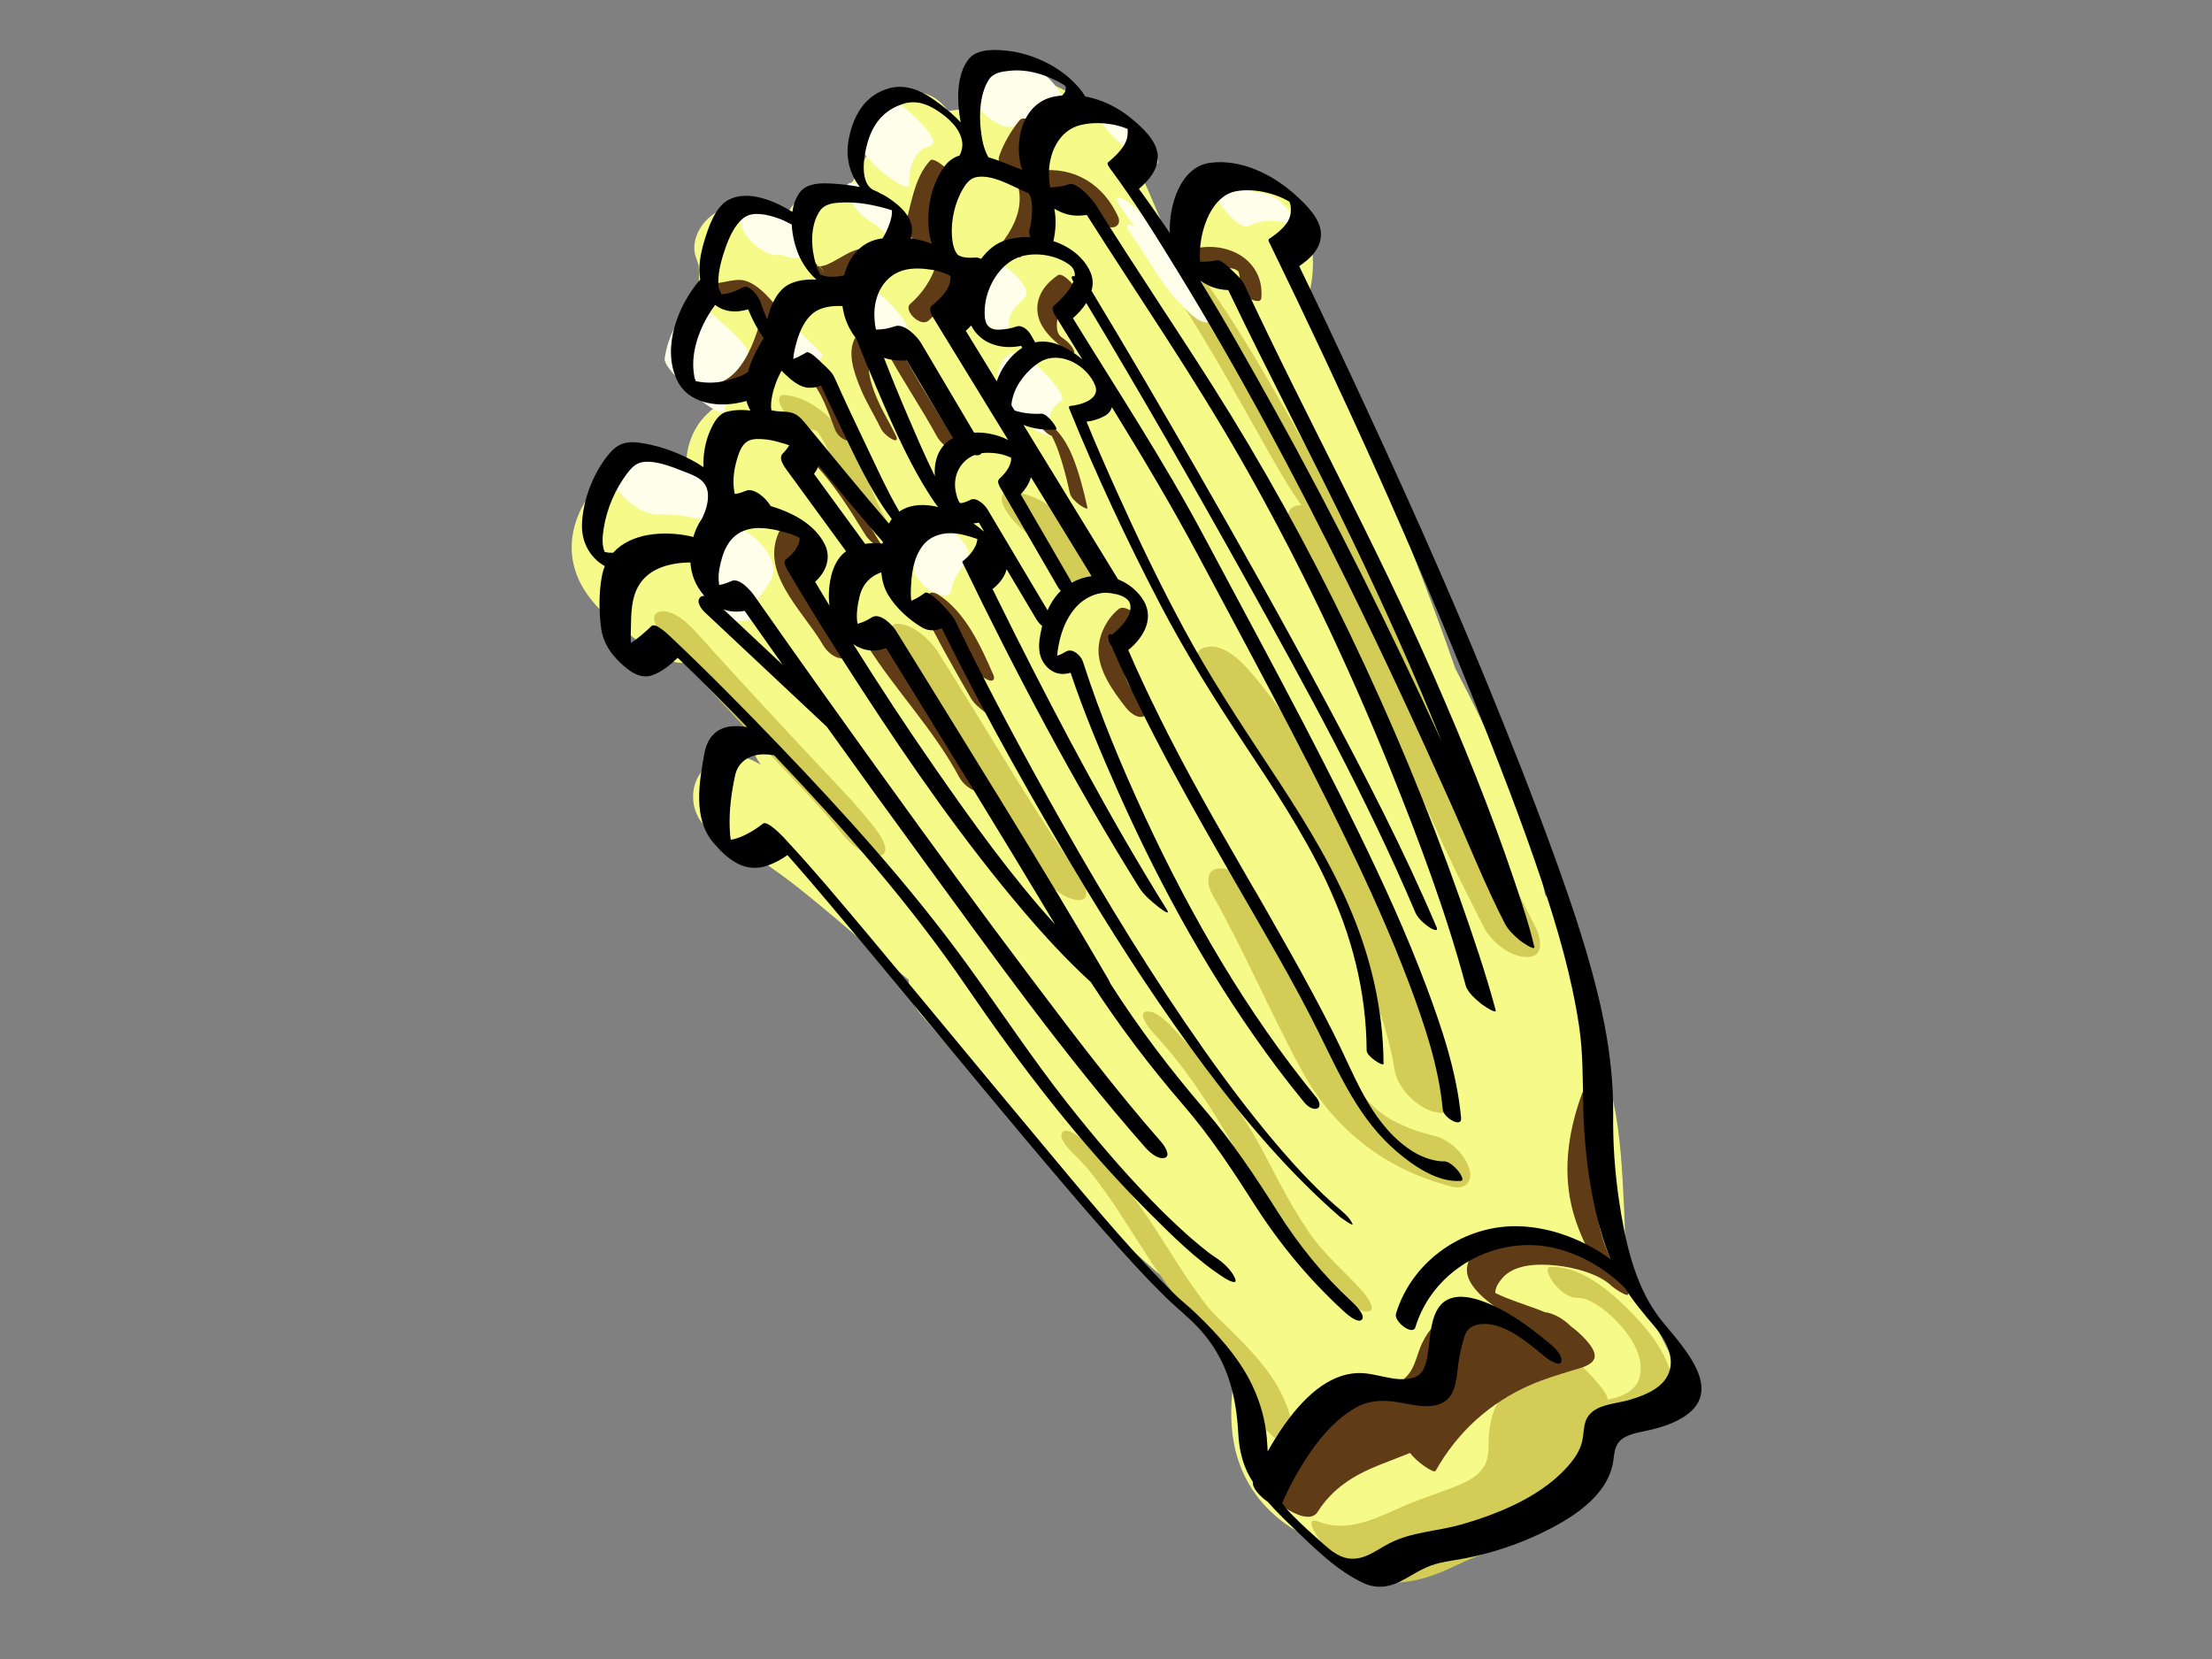 <?xml version="1.0" encoding="utf-8"?>
<!-- Generator: Adobe Illustrator 17.0.0, SVG Export Plug-In . SVG Version: 6.00 Build 0)  -->
<!DOCTYPE svg PUBLIC "-//W3C//DTD SVG 1.1//EN" "http://www.w3.org/Graphics/SVG/1.1/DTD/svg11.dtd">
<svg version="1.1" id="Layer_1" xmlns="http://www.w3.org/2000/svg" xmlns:xlink="http://www.w3.org/1999/xlink" x="0px" y="0px"
	 width="800px" height="600px" viewBox="0 0 800 600" enable-background="new 0 0 800 600" xml:space="preserve">
<rect x="0" y="0" width="800" height="600" fill="#808080" stroke="none"/>
<g>
	<g>
		<path fill="#F6FA89" d="M605.899,493.534c-5.883-11.758-11.847-23.506-18.291-34.975c0.261-7.379,0.092-14.775-0.272-22.155
			c-0.628-12.741-1.222-25.828-3.911-38.322c-1.067-4.957-2.719-9.766-4.627-14.456c-1.437-3.531-2.945-7.024-4.577-10.469
			c-0.426-0.899-0.855-1.795-1.276-2.695c0.275,0.52-1.127-2.835-1.305-3.335c-1.721-4.827-2.812-9.853-3.66-14.897
			c-0.195-1.159-0.359-2.323-0.526-3.486c-0.027-0.203-0.051-0.376-0.071-0.526c-0.062-0.509-0.125-1.016-0.186-1.526
			c-0.362-3-0.703-6.004-1.074-9.003c-0.204-1.653-0.584-3.253-1.12-4.758c-0.05-0.235-0.088-0.471-0.15-0.706
			c-0.965-3.602-3.16-6.455-5.993-8.342c-4.544-23.225-14.246-45.376-24.607-66.519c-2.575-5.254-5.246-10.461-7.953-15.649
			c-9.15-26.633-19.789-52.794-30.099-78.984c-2.864-7.275-5.595-14.606-8.33-21.934c-0.319-1.65-0.829-3.326-1.55-5.018
			c-0.323-0.757-0.705-1.466-1.129-2.136c-3.028-8.053-6.111-16.085-9.44-24.015c-0.625-1.49-1.277-3.031-1.96-4.6
			c2.76-12.828,0.396-27.494-10.146-35.723c-6.357-4.962-14.789-6.147-20.969,0.112c-0.359,0.363-0.696,0.755-1.014,1.167
			c-0.663-0.103-1.336-0.189-2.023-0.245c-8.06-0.653-14.885,7.093-14.936,14.722c-0.048,7.335,4.924,12.605,11.431,14.355
			c0.06,0.058,0.122,0.113,0.181,0.172c0.076,0.006,0.158,0.015,0.252,0.027c0.055,0.036,0.111,0.071,0.166,0.106
			c0.006,0.004,0.009,0.005,0.015,0.009c-0.13-0.017-0.24-0.033-0.332-0.048c0.138,0.138,0.28,0.271,0.415,0.412
			c-1.788-0.031-3.575,0.212-5.236,0.762c-2.844-3.98-5.493-8.077-7.698-12.439c-5.087-10.064-8.597-20.843-14.027-30.748
			c-7.09-12.932-17.356-22.417-31.049-27.859c-3.715-1.477-7.722-0.702-11.063,1.317c-7.045-1.256-14.694,2.032-18.318,8.192
			c-2.16,0.249-4.317,0.517-6.473,0.795c-0.771-0.956-1.599-1.872-2.488-2.742c-5.767-5.641-15.268-5.661-20.969,0.112
			c-3.911,3.961-5.119,9.779-3.575,14.861c-2.779,3.769-4.663,8.143-7.06,12.443c-0.151,0.264-0.324,0.513-0.486,0.77
			c-0.104,0.123-0.224,0.266-0.364,0.434c-1.278,1.476-2.691,2.83-4.124,4.153c-2.943-1.328-6.147-1.75-9.62-0.82
			c-6.543,1.754-10.711,7.589-10.992,14.214c-0.027,0.633-0.031,1.265-0.039,1.897c-0.761,0.591-1.516,1.19-2.264,1.799
			c-0.147-0.453-0.303-0.903-0.479-1.344c-2.997-7.503-9.656-12.761-18.158-10.484c-7.108,1.905-13.488,10.635-10.484,18.158
			c0.33,0.825,0.584,1.632,0.803,2.492c0.007,0.027,0.013,0.048,0.019,0.074c0.191,2.543,0.071,5.117-0.022,7.661
			c-0.23,6.358-0.206,12.338,0.72,18.663c0.129,0.88,0.368,1.712,0.691,2.501c-0.254,0.608-0.487,1.237-0.673,1.913
			c-1.838,6.689,1.85,15.601,8.824,17.836c-0.06,0.039-0.117,0.076-0.169,0.108c-2.299,1.414-4.477,3.124-6.416,4.994
			c-5.082,4.902-7.693,12.117-7.422,19.092c0.07,1.792,0.308,3.584,0.584,5.369c-0.16,0.059-0.324,0.106-0.483,0.171
			c-2.289,0.924-4.093,1.785-5.83,2.906c-0.724-1.705-1.763-3.292-3.133-4.644c-5.785-5.713-15.23-5.58-20.969,0.112
			c-11.124,11.033-15.886,26.617-7.018,40.616c3.115,4.919,7.307,9.016,11.814,12.634c2.737,2.198,5.565,4.289,8.399,6.36
			c1.021,0.746,2.047,1.486,3.071,2.229c0.84,0.61,5.125,3.869,1.333,0.946c5.407,4.167,12.238,5.701,17.973,2.262
			c4.891,7.468,10.23,14.687,15.771,21.754c0.261,6.054,1.77,11.885,5.405,16.932c-0.764-0.413-1.529-0.824-2.3-1.224
			c-7.166-3.721-16.078-1.803-20.252,5.427c-3.903,6.761-1.747,16.528,5.427,20.252c9.632,5,18.663,10.986,27.355,17.468
			c0.157,0.117,0.29,0.216,0.412,0.307c0.179,0.14,0.427,0.332,0.766,0.595c1.046,0.808,2.083,1.629,3.119,2.449
			c2.077,1.644,4.129,3.319,6.175,5c4.432,3.642,8.793,7.37,13.146,11.106c6.524,5.599,13.084,11.095,19.723,16.483
			c-0.418,4.312,1.126,8.78,4.216,12.326c17.24,19.775,34.282,39.716,51.421,59.577c13.561,15.714,28.648,29.628,44.754,42.695
			c7.872,6.387,14.725,13.67,21.107,21.496c-2.306,2.651-3.733,6.181-4.22,10.004c-1.192,9.365-1.054,19.373,2.112,28.366
			c3.248,9.227,8.814,16.341,16.633,22.096c5.891,4.337,13.026,7.017,20.015,9.013c10.265,2.933,20.21,3.968,30.751,1.794
			c10.542-2.175,20.497-7.932,29.234-14.027c8.737-6.094,18.021-12.808,25.492-20.443c1.952-1.995,3.657-4.107,5.135-6.312
			c3.012-0.711,5.96-1.734,8.901-2.68c1.645-0.529,3.299-1.024,4.964-1.489c0.839-0.227,1.683-0.437,2.532-0.627
			c0.492-0.116,4.724-0.709,1.244-0.326c5.434-0.598,10.069-2.432,12.946-7.416C608.727,503.643,608.312,498.357,605.899,493.534z
			 M262.428,143.672C261.193,142.386,261.811,142.878,262.428,143.672L262.428,143.672z M347.539,44.512
			c-0.001,0.007-0.003,0.015-0.004,0.022C347.541,44.495,347.542,44.493,347.539,44.512z M436.945,99.756
			c-0.038-0.031-0.082-0.065-0.126-0.101c0.153,0.027,0.316,0.061,0.477,0.103c0.139,0.036,0.241,0.059,0.313,0.072
			C437.355,99.804,437.131,99.779,436.945,99.756z M437.719,99.842c0.056-0.002,0.033-0.032-0.049-0.081
			c0.578,0.102,1.163,0.187,1.757,0.235C438.732,99.94,438.177,99.889,437.719,99.842z"/>
		<path fill="#F6FA89" d="M436.419,99.683c-0.033-0.033-0.068-0.063-0.102-0.095C435.957,99.556,435.861,99.595,436.419,99.683z"/>
	</g>
	<g>
		<path fill="#D3CD57" d="M414.559,365.851c-3.39,0.471,1.362,6.455,2.102,7.238c12.124,12.839,21.292,27.259,30.085,42.438
			c5.501,9.496,10.437,19.29,16.578,28.406c6.141,9.115,14.457,16.099,21.762,24.188c2.071,2.294,6.284,6.667,9.834,6.174
			c3.407-0.473-1.389-6.448-2.102-7.238c-6.583-7.29-14.111-13.515-19.63-21.707c-5.575-8.275-10.443-17.429-15.006-26.298
			c-8.768-17.043-20.66-33.124-33.789-47.027C422.25,369.756,418.158,365.352,414.559,365.851z"/>
		<path fill="#D3CD57" d="M531.333,422.465c-1.79-5.274-7.048-10.261-12.471-11.63c-2.167-0.547-4.311-1.153-6.44-1.832
			c-2.146-0.684-2.959-1.034-5.637-2.254c-0.982-0.448-1.941-0.944-2.899-1.44c-0.263-0.137-0.464-0.239-0.622-0.318
			c-0.146-0.091-0.328-0.205-0.564-0.35c-0.925-0.567-1.818-1.186-2.708-1.804c-0.523-0.37-1.037-0.753-1.548-1.141
			c-0.085-0.072-0.171-0.144-0.275-0.232c-0.857-0.728-1.67-1.505-2.482-2.281c-0.103-0.098-1.145-1.224-1.474-1.564
			c-0.61-0.714-1.203-1.443-1.787-2.178c-0.415-0.532-0.817-1.074-1.215-1.619c-2.149-3.304-4.02-6.793-5.855-10.276
			C474.92,363.72,466.045,343.136,455,323.619c-2.596-4.588-8.059-9.506-13.651-9.551c-5.617-0.046-4.819,6.011-2.882,9.434
			c11.828,20.902,21.055,43.115,32.619,64.137c11.674,21.221,30.546,35.607,53.998,41.527
			C529.926,430.388,532.959,427.251,531.333,422.465z"/>
		<path fill="#D3CD57" d="M449.713,265.006c0.004,0.006,0.007,0.01,0.012,0.017c1.063,1.573,2.101,3.162,3.135,4.754
			c2.08,3.204,4.089,6.454,6.068,9.723c6.674,11.028,12.873,22.382,18.386,34.036c0.15,0.318,0.298,0.636,0.446,0.955
			c0.43,0.959,0.849,1.921,1.26,2.887c0.924,2.175,1.77,4.372,2.726,6.534c2.997,6.772,6.01,13.536,8.886,20.361
			c5.714,13.563,11.6,28.647,13.617,42.115c0.973,6.501,6.28,12.121,12.064,14.891c3.726,1.785,11.542,2.488,10.565-4.035
			c-2.393-15.987-8.085-31.263-14.259-46.122c-5.109-12.295-10.368-24.612-15.981-36.686c-5.546-11.932-11.948-23.49-18.726-34.761
			c-7.869-13.086-16.386-26.062-26.467-37.566c-3.473-3.963-10.072-9.984-16.015-7.845c-5.796,2.086-1.691,10.376,0.858,13.286
			c4.362,4.978,8.358,10.25,12.173,15.656C448.88,263.802,449.298,264.404,449.713,265.006z"/>
		<path fill="#D3CD57" d="M458.164,162.365c2.415,4.267,4.859,8.517,7.409,12.705c1.547,2.542,3.291,5.098,5.055,7.635
			c-0.011,0-0.023-0.002-0.034-0.002c-6.558-0.091-5.234,6.824-3.222,10.717c13.356,25.83,27.026,51.542,39.293,77.915
			c0.185,0.397,0.368,0.795,0.552,1.192c0.025,0.055,0.044,0.098,0.073,0.159c0.62,1.357,1.232,2.717,1.843,4.078
			c1.504,3.354,2.964,6.728,4.444,10.092c3.104,7.059,6.272,14.088,9.528,21.079c4.278,9.183,8.921,18.187,13.453,27.245
			c2.65,5.295,9.457,10.872,15.609,10.957c6.603,0.091,5.173-6.817,3.222-10.717c-4.409-8.811-8.914-17.574-13.102-26.494
			c-0.35-0.743-0.693-1.489-1.039-2.235c-0.024-0.064-1.31-2.867-1.527-3.35c-1.619-3.576-3.208-7.165-4.791-10.757
			c-2.975-6.75-5.958-13.491-9.052-20.189c-1.923-4.163-3.894-8.304-5.885-12.436c1.905,0.033,3.22-0.807,2.188-3.631
			c-6.519-17.835-14.027-35.294-23.387-51.836c-4.907-8.672-10.259-17.095-16.209-25.089c-0.172-0.23-0.325-0.48-0.477-0.729
			c-0.249-0.42-0.495-0.84-0.742-1.262c-1.253-2.141-2.478-4.299-3.702-6.456c-14.465-25.493-28.413-51.681-46.033-75.183
			c-3.554-4.74-8.828-10.312-14.969-11.445c-5.992-1.106-3.012,6.045-1.186,8.481C432.538,115.567,444.157,137.622,458.164,162.365z
			 M482.081,178.637c-0.128-0.211-0.255-0.419-0.379-0.631C481.812,178.187,481.937,178.396,482.081,178.637z"/>
		<path fill="#D3CD57" d="M322.153,190.186c-5.285-6.819-7.924-17.137-12.236-25.422c-5.146-9.887-14.112-20.529-25.893-21.9
			c-3.706-0.431-1.982,3.592-0.809,5.309c1.93,2.828,5.605,6.603,9.239,7.027c1.391,0.161,2.406,0.42,3.052,0.721
			c-0.007-0.01-0.008-0.013-0.017-0.025c0.007,0.009,0.013,0.018,0.019,0.027c0.014,0.007,0.026,0.013,0.04,0.021
			c-0.014-0.007-0.024-0.01-0.034-0.013c2.34,3.077,3.907,6.635,5.55,10.368c3.308,7.517,5.951,15.604,11.041,22.17
			c2.256,2.91,5.388,6.364,9.239,7.027C325.018,196.126,323.354,191.735,322.153,190.186z"/>
		<path fill="#D3CD57" d="M295.511,155.928C295.364,155.883,295.634,156.107,295.511,155.928L295.511,155.928z"/>
		
			<rect x="295.505" y="155.923" transform="matrix(-0.538 -0.843 0.843 -0.538 323.211 488.898)" fill="#D3CD57" width="0.01" height="0.003"/>
		<path fill="#D3CD57" d="M390.843,317.388c-18.391-26.342-34.317-54.35-51.551-81.445c-2.819-4.432-8.267-9.499-13.69-10.288
			c-5.635-0.821-3.032,5.608-1.447,8.1c17.233,27.095,33.159,55.102,51.549,81.445c3.063,4.387,8.105,9.475,13.691,10.288
			C394.934,326.294,392.573,319.866,390.843,317.388z"/>
		<path fill="#D3CD57" d="M293.19,273.675c-13.794-14.757-27.545-29.553-41.026-44.599c-2.87-3.204-8.641-8.995-13.603-7.861
			c-4.902,1.12,0.694,8.882,2.12,10.473c13.247,14.785,26.753,29.332,40.31,43.833c7.987,8.542,16.371,16.915,23.615,26.115
			c2.604,3.306,8.83,8.953,13.604,7.861c4.992-1.14-0.829-8.833-2.12-10.473C309.06,290.098,300.939,281.965,293.19,273.675z"/>
		<path fill="#D3CD57" d="M371.227,192.626c1.65,1.249,4.369,3.274,6.638,3.513c0.016,0.223,0.034,0.446,0.04,0.671
			c0.131,5.241,5.194,9.997,9.057,12.922c1.006,0.763,10.466,6.733,10.342,1.761c-0.198-7.948-3.676-14.783-8.917-20.666
			c-5.675-6.372-13.943-12.633-22.829-12.901c-5.299-0.16-3.067,4.887-1.08,7.76C366.311,188.339,368.659,190.682,371.227,192.626z"
			/>
		<path fill="#D3CD57" d="M463.238,503.586c-5.535-10.736-15.195-19.605-23.728-27.893c1.702,1.653-1.001-1.1-1.28-1.411
			c-0.333-0.376-0.659-0.757-0.985-1.14c-0.079-0.101-0.272-0.342-0.595-0.74c-1.966-2.462-3.793-5.035-5.587-7.624
			c-3.739-5.39-7.183-10.985-10.734-16.498c-7.859-12.203-16.09-24.127-26.585-34.241c-1.209-1.166-7.401-6.843-9.48-4.614
			c-2.103,2.256,4.049,7.965,5.264,9.135c0.389,0.383,0.621,0.608,0.71,0.692c0.372,0.389,0.743,0.779,1.107,1.175
			c0.99,1.065,1.936,2.173,2.876,3.283c1.134,1.337,3.252,4.215,4.683,6.185c3.499,4.813,6.714,9.821,9.924,14.828
			c6.838,10.666,13.547,21.509,22.045,30.962c4.316,4.801,8.715,8.614,12.951,13.26c0.701,0.768,1.379,1.558,2.056,2.347
			c-0.067-0.05,1.213,1.52,1.38,1.739c0.15,0.197,1.005,1.414,1.166,1.617c0.399,0.633,0.782,1.278,1.146,1.932
			c0.096,0.174,0.517,1.048,0.65,1.313c0.183,0.432,0.359,0.868,0.528,1.307c0.46,1.195,0.837,2.422,1.206,3.648
			c0.944,3.138,1.833,6.281,2.954,9.363c1.526,4.196,5.689,7.869,9.329,10.216c1.392,0.898,7.063,3.591,5.529-0.627
			C467.55,515.694,466.236,509.399,463.238,503.586z"/>
		<path fill="#D3CD57" d="M604.942,499.669c-1.627-10.611-10.005-20.28-17.425-27.457c-6.808-6.586-16.603-14.306-26.616-14.027
			c-3.112,0.087,0.87,5.738,1.383,6.332c2.017,2.333,5.023,4.963,8.294,4.871c2.483-0.069,4.519,1.111,6.5,2.255
			c2.489,1.437,5.505,3.985,7.325,5.894c4.477,4.695,9.624,11.421,8.916,18.726c-0.637,6.562-6.129,8.691-11.946,9.987
			c0.225-1.782-2.684-4.998-3.576-6.09c-2.405-2.945-5.17-5.628-8.108-8.036c-1.186-0.972-9.759-8.137-10.456-3.953
			c-1.34,8.037-10.572,11.188-15.592,16.538c-3.06,3.261-4.278,7.828-4.954,12.132c-0.57,3.625,0.051,7.491-0.913,11.044
			c-1.235,4.555-5.544,7.233-9.602,8.961c-5.799,2.469-11.842,4.334-17.694,6.674c-10.581,4.232-21.678,11.359-33.492,6.83
			c-5.936-2.276-0.458,5.692,0.67,7.072c4.026,4.93,9.58,10.583,15.661,12.914c11.602,4.447,22.984,0.863,33.619-4.331
			c6.18-3.019,12.786-5.088,19.213-7.499c5.022-1.884,10.239-3.948,12.761-9.022c1.498-3.015,1.491-6.625,1.58-9.998
			c1.776,0.926,3.342,1.181,3.989,0.213c1.872-2.8,4.526-4.603,6.986-6.832c1.935-1.752,2.965-4.335,4.113-6.623
			c0.917-1.828,1.653-4.045,3.283-5.349c2.373-1.899,5.999-2.285,8.889-2.787c5.62-0.977,10.979-2.166,14.825-6.72
			C605.337,508.116,605.559,503.697,604.942,499.669z"/>
	</g>
	<g>
		<path fill="#FEFEEB" d="M252.153,187.555c5.889,1.506,9.563-2.288,7.563-8.111c-2.204-6.421-8.616-12.506-15.223-14.195
			c-6.384-1.633-12.916-2.281-19.492-2.31c-6.831-0.03-5.834,7.272-3.455,11.449c3.159,5.547,9.847,11.646,16.646,11.676
			c2.662,0.011,5.311,0.096,7.963,0.325c0.009,0.001,1.728,0.248,2.084,0.284C249.555,186.915,250.857,187.224,252.153,187.555z"/>
		<path fill="#FEFEEB" d="M252.103,143.719c1.077,0.889,9.666,8.111,10.239,4.11c1.002-6.998,4.484-12.041,8.542-17.639
			c2.139-2.951-7.007-10.956-8.571-12.414c-1.039-0.968-11.073-10.316-12.981-7.684c-4.574,6.312-7.822,11.77-8.944,19.614
			c-0.249,1.737,2.744,4.958,3.634,6.032C246.438,138.65,249.188,141.312,252.103,143.719z"/>
		<path fill="#FEFEEB" d="M283.371,92.401c1.806,0.704,3.787,1.376,5.716,0.658c1.738-0.647,2.444-2.348,2.328-4.095
			c-0.157-2.354-1.434-4.604-2.864-6.407c-1.645-2.077-3.997-4.258-6.505-5.246c-3.147-1.24-6.909-2.778-10.375-2.227
			c-1.78,0.282-3.338,0.621-3.923,2.608c-0.591,2.005,0.249,4.263,1.212,5.989c1.362,2.44,3.389,4.549,5.687,6.123
			c1.627,1.114,4.47,2.747,6.592,2.41c0.391-0.062,0.772-0.08,1.155-0.079c0.152,0.035,0.304,0.067,0.456,0.107
			C283.024,92.29,283.197,92.346,283.371,92.401z"/>
		<path fill="#FEFEEB" d="M317.144,81.582c1.681,1.794,3.702,3.384,5.787,4.601c1.547,0.902,3.745,2.04,5.637,1.654
			c4.479-0.913-1.037-8.069-2.138-9.409c-4.109-5.003-9.464-9.057-15.366-11.694c-1.194-0.533-3.465-1.191-4.574-0.002
			c-1.132,1.215-0.255,3.374,0.322,4.562C308.913,75.618,312.861,79.307,317.144,81.582z"/>
		<path fill="#FEFEEB" d="M312.979,56.056c2.063,2.527,4.433,4.827,6.954,6.892c0.584,0.479,9.126,7.048,8.969,3.387
			c-0.246-5.789,1.448-11.849,7.67-13.675c3.478-1.021-2.998-7.645-4.004-8.712c-2.236-2.37-4.697-4.574-7.361-6.456
			c-0.922-0.651-4.055-3.103-5.474-2.687c-3.511,1.031-6.286,2.528-8.091,5.825c-1.642,3-1.867,6.814-1.725,10.151
			C309.994,52.594,311.944,54.788,312.979,56.056z"/>
		<path fill="#FEFEEB" d="M367.243,21.689c-7.284,0.099-13,2.671-19.407,5.88c-3.707,1.858,11.954,21.5,19.176,17.883
			c5.624-2.818,10.718-4.678,17.086-4.764c4.96-0.068-2.198-9.499-2.913-10.303C377.89,26.671,372.616,21.616,367.243,21.689z"/>
		<path fill="#FEFEEB" d="M415.331,51.951c0.022,0.026,0.044,0.053,0.065,0.079C415.294,51.902,415.282,51.888,415.331,51.951z"/>
		<path fill="#FEFEEB" d="M410.318,56.032c0.122,0.076,0.243,0.153,0.365,0.229c1.635,1.22,3.397,2.345,5.273,3.026
			c1.034,0.376,2.951,0.787,2.847-0.996c-0.079-1.345-1.016-2.732-1.638-3.821c-0.366-0.644-1.631-2.26-1.834-2.519
			c-1.397-1.733-3.239-3.689-4.859-5.167c-3.023-2.758-6.329-5.533-10.181-7.076c-0.707-0.284-1.489-0.454-2.253-0.477
			c-1.81-0.054-1.21,1.976-0.795,2.909c1.134,2.551,3.114,4.822,4.996,6.835C404.677,51.583,407.38,53.998,410.318,56.032z"/>
		<path fill="#FEFEEB" d="M414.898,80.032c-2.029-3.121-5.301-6.016-8.485-7.912c-2.559-1.524-3.259-0.538-1.715,1.838
			c1.78,2.737,3.703,5.389,5.611,8.041c-0.033-0.021-0.066-0.044-0.1-0.064c-2.466-1.469-3.409-0.543-1.714,1.838
			c3.779,5.312,6.992,11.026,10.674,16.409c2.206,3.224,4.574,6.364,7.283,9.184c2.078,2.164,6.891,7.688,10.308,7.208
			c4.485-0.63-8.684-18.053-9.766-19.537C422.903,91.428,418.685,85.857,414.898,80.032z"/>
		<path fill="#FEFEEB" d="M466.789,77.038c-1.933-2.457-5.083-5.874-8.254-6.693c-6.354-1.639-12.159-2.178-18.205,0.795
			c-1.28,0.63,7.566,12.421,11.333,10.568c4.995-2.456,9.997-2.08,15.247-0.725C470.085,81.803,467.588,78.054,466.789,77.038z"/>
		<path fill="#FEFEEB" d="M376.868,133.98c-2.162-2.016-4.541-3.932-7.17-5.313c-1.29-0.677-2.917-1.529-4.34-0.732
			c-2.593,1.453-3.689,4.029-4.456,6.77c-1.195,4.27,1.394,8.601,3.938,11.795c3.363,4.222,8.098,9.085,13.387,10.802
			c3.605,1.17,2.726-1.702,1.463-4.058c0.067-0.004-0.14-0.915-0.146-1.073c-0.033-0.802,0.086-1.706,0.345-2.465
			c0.664-1.944,2.02-3.663,3.811-4.666C386.439,143.506,377.636,134.696,376.868,133.98z M379.573,153.028L379.573,153.028
			c-0.017-0.043-0.032-0.082-0.051-0.128C379.541,152.95,379.557,152.99,379.573,153.028z"/>
		<path fill="#FEFEEB" d="M364.936,117.556c-0.714-4.323,3.144-7.204,5.753-10.053c2.165-2.365-2.588-7.206-4.032-8.552
			c-1.407-1.313-6.653-5.784-8.812-3.426c-4.02,4.392-7.471,7.86-6.412,14.276c0.621,3.762,4.848,7.345,7.93,9.113
			C361.331,120.045,365.569,121.392,364.936,117.556z"/>
		<path fill="#FEFEEB" d="M333.438,128.103c-0.023-2.267-1.888-4.707-3.165-6.377c-0.587-0.768-1.209-1.526-1.858-2.267
			c-0.108-0.355-0.211-0.711-0.305-1.068c-0.696-2.643-3.26-5.391-5.024-7.32c-2.511-2.744-5.351-5.262-8.461-7.312
			c-1.756-1.157-4.319-2.848-6.583-2.712c-2.023,0.121-1.46,2.12-1.134,3.359c2.174,8.253,8.996,15.581,15.605,20.561
			C323.391,125.627,333.487,133.024,333.438,128.103z"/>
		<path fill="#FEFEEB" d="M292.262,122.916c-0.466-0.435-5.528-5.43-6.327-4.69c-2.608,2.417-2.208,5.647-1.096,8.725
			c0.369,1.021,1.566,2.09,2.27,2.839c1.376,1.465,2.838,2.854,4.349,4.178c1.168,1.023,2.377,2.065,3.697,2.892
			c0.116,0.073,1.359,0.917,1.042,0.04c-1.057-2.925-1.261-5.734,1.185-8.001C298.067,128.265,292.638,123.266,292.262,122.916z"/>
		<path fill="#FEFEEB" d="M271.039,193.104c-3.883-2.604-11.09-5.052-13.502,0.678c-0.085,0.204-0.371,0.714-0.518,0.987
			c-0.202,0.273-0.41,0.543-0.617,0.81c-0.699,0.9-1.442,1.76-2.103,2.69c-2.28,3.208-3.317,6.806-2.756,10.743
			c0.924,6.484,5.6,11.985,11.554,14.644c3.848,1.72,11.818,1.873,10.896-4.596c-0.09-0.503-0.145-1.008-0.163-1.518
			c-0.004-0.053-0.008-0.086-0.012-0.132c0.009-0.034,0.017-0.057,0.027-0.097c0.059-0.235,0.291-0.739,0.393-0.988
			c0.144-0.194,0.291-0.388,0.437-0.58c1.782-2.348,3.567-4.543,4.73-7.306c0.994-2.362-0.218-5.616-1.314-7.672
			C276.45,197.691,273.925,195.041,271.039,193.104z"/>
		<path fill="#FEFEEB" d="M346.335,193.738c-1.477-1.377-7.203-5.545-9.191-2.603c-2.655,3.929-6.019,7.991-6.652,12.84
			c-0.496,3.81,2.661,7.327,5.565,9.357c1.475,1.031,7.503,3.95,8.002,0.121c0.543-4.167,3.234-7.356,5.513-10.729
			C351.615,199.701,348.49,195.747,346.335,193.738z"/>
	</g>
	<path fill="#5F3B16" d="M588.239,466.216c-4.847-7.988-8.755-16.392-10.381-25.651c-2.143-12.201,0.245-24.595,4.446-36.085
		c1.255-3.435-9.721-10.161-10.02-9.343c-4.474,12.239-6.797,25.09-4.52,38.048c1.421,8.087,4.698,15.614,8.649,22.754
		c-10.67-6.711-24.132-10.458-36.026-7.047c-4.77,1.369-9.951,5.063-9.861,10.565c0.093,5.735,7.278,11.24,11.579,14.076
		c-5.637-0.278-11.247-0.133-16.699,1.68c-5.306,1.765-8.815,5.731-11.114,10.638c-2.078,4.436-2.393,8.777-5.776,12.164
		c-6.298,6.308-17.152,8.716-25.352,11.931c-10.172,3.988-19.634,9.761-25.602,19.149c-3.118,4.906,0.89,10.735,4.551,14.148
		c2.394,2.233,11.388,8.339,14.431,3.552c5.439-8.557,13.074-13.275,22.296-16.964c3.738-1.495,7.473-2.867,11.137-4.355
		c2.423,3.338,8.658,7.505,9.224,6.497c7.915-14.093,19.643-24.74,34.462-31.155c4.819-2.086,9.84-3.594,14.846-5.152
		c2.398-0.746,6.151-1.44,7.736-3.623c2.247-3.094-3.484-8.392-5.296-10.065c-0.909-0.84-1.856-1.594-2.824-2.305
		c-2.626-2.603-5.949-4.629-9.44-5.131c-0.937-0.385-1.883-0.76-2.848-1.117c-5.028-1.863-10.25-3.418-15.065-5.809
		c-0.022-1.882,1.145-3.614,2.291-5.049c4.404-5.513,13.251-5.53,19.58-4.904c6.54,0.648,15.437,2.948,20.112,7.331
		C583.905,466.072,591.224,471.134,588.239,466.216z"/>
	<g>
		<path fill="#5F3B16" d="M432.166,89.896c-3.502,0.805,2.591,8.224,5.975,7.447c2.766-0.636,5.546-0.8,8.302-0.047
			c0.538,0.147,1.549,1.037,1.139,0.432c0.858,1.267,0.873,3.109,0.755,4.575c-0.183,2.258,1.397,4.19,3.179,5.427
			c0.804,0.558,4.484,2.269,4.666,0.014C457.283,94.133,444.248,87.119,432.166,89.896z"/>
		<path fill="#5F3B16" d="M404.315,78.227c-5.331-11.594-15.818-18.079-28.52-16.483c-3.349,0.42-0.088,5.869,0.742,6.883
			c2.045,2.497,5.128,4.835,8.5,4.411c2.237-0.281,4.533-0.227,6.702,0.394c0.174,0.05,0.38,0.157,0.543,0.249
			c0.161,0.279,0.636,0.924,0.726,1.12c1.481,3.222,4.279,6.179,7.757,7.233C403.511,82.867,405.622,81.071,404.315,78.227z"/>
		<path fill="#5F3B16" d="M389.582,105.973c1.019-0.676-4.983-7.751-6.929-6.461c-4.709,3.123-8.18,7.871-7.381,13.745
			c0.785,5.761,6.197,10.542,10.72,13.568c0.539,0.361,3.209,1.822,2.405-0.087c-0.805-1.913-2.753-3.621-4.435-4.747
			c-2.462-1.648-1.858-6.182-0.996-8.581C384.116,110.21,386.833,107.796,389.582,105.973z"/>
		<path fill="#5F3B16" d="M387.703,164.613c-1.988-4.8-6.567-12.37-12.408-12.827c-1.218-0.095,1.203,2.785,1.325,2.915
			c0.891,0.947,2.345,2.521,3.773,2.937c0.343,0.64,0.641,1.308,0.942,1.962c1.034,2.243,1.829,4.605,2.564,6.96
			c1.215,3.892,2.163,7.867,3.049,11.844c0.36,1.614,2.129,3.076,3.334,4.062c0.11,0.09,3.263,2.293,3.001,1.119
			C391.849,177.155,390.231,170.712,387.703,164.613z"/>
		<path fill="#5F3B16" d="M406.14,237.923c0.62-3.95,3.236-7.793,6.309-10.3c2.657-2.166-4.878-9.79-7.876-7.344
			c-4.043,3.297-6.784,8.486-7.23,13.649c-0.692,8.003,5.243,16.105,9.916,22.069c1.196,1.528,3.923,3.865,6.094,3.178
			c2.267-0.717,0.237-3.922-0.549-4.925C409.216,249.667,405.187,244.006,406.14,237.923z"/>
		<path fill="#5F3B16" d="M339.199,214.962c-0.941-0.595-3.505-1.401-3.002,0.687c0.515,2.134,2.604,3.87,4.362,4.981
			c2.489,1.573,4.36,5.793,5.769,8.254c2.294,4.006,4.29,8.189,6.137,12.418c0.864,1.977,3,3.85,4.98,4.643
			c1.772,0.71,2.52-0.273,1.797-1.927C354.717,233.66,349.106,221.222,339.199,214.962z"/>
		<path fill="#5F3B16" d="M338.755,157.665c1.163,2.136,3.313,4.133,5.522,5.149c1.81,0.832,2.652-0.082,1.703-1.826
			c-5.492-10.083-11.994-19.569-17.486-29.651c-1.163-2.136-3.313-4.133-5.522-5.149c-1.81-0.832-2.652,0.082-1.702,1.826
			C326.761,138.097,333.263,147.583,338.755,157.665z"/>
		<path fill="#5F3B16" d="M338.725,95.318c-1.735,5.674-5.035,10.692-9.516,14.577c-2.682,2.325,3.718,8.564,6.55,6.107
			c4.784-4.147,8.4-9.78,10.251-15.834C347.028,96.839,339.875,91.558,338.725,95.318z"/>
		<path fill="#5F3B16" d="M374.379,72.285c-0.388-1.472-2.436-2.983-3.516-3.908c-0.142-0.121-2.931-2.213-2.726-1.435
			c1.996,7.588-0.875,14.218-5.314,20.296c-0.755,1.034,5.828,6.35,6.226,5.806C373.594,86.822,376.408,79.998,374.379,72.285z"/>
		<path fill="#5F3B16" d="M370.538,62.885c1.466-4.233,3.659-7.907,6.424-11.417c2.751-3.49-5.766-11.107-8.369-7.805
			c-3.089,3.92-5.622,8.185-7.26,12.912C359.989,60.458,368.987,67.36,370.538,62.885z"/>
		<path fill="#5F3B16" d="M331.37,87.534c0.269,0.25,5.862,4.895,6.243,3.588c2.304-7.903,3.282-17.306,9.123-23.569
			c1.645-1.763-8.613-11.33-10.258-9.566c-5.841,6.262-6.82,15.666-9.123,23.569C326.767,83.572,330.137,86.385,331.37,87.534z"/>
		<path fill="#5F3B16" d="M303.845,102.494c5.648-0.53,9.629-6.121,15.526-6.425c0.041-0.002-2.734-3.312-2.971-3.533
			c-0.771-0.719-2.534-2.78-3.732-2.718c-3.286,0.17-6.096,1.803-8.882,3.415c-1.488,0.861-2.968,1.711-4.545,2.398
			c-0.676,0.296-1.379,0.466-2.099,0.612c-0.295,0.059-0.548,0.084-0.763,0.085c0.542,0.438,1.289,1.278,2.185,2.8
			c-0.61-1.036-1.469-1.956-2.375-2.805c-0.93-0.059-0.973-0.595-0.388-0.358c-0.366-0.332-0.735-0.653-1.094-0.966
			c-0.272-0.238-3.043-2.081-2.809-1.682C294.141,97.131,298.924,102.956,303.845,102.494z"/>
		<path fill="#5F3B16" d="M296.378,96.329c-0.232-0.188-0.426-0.301-0.578-0.363c0.13,0.117,0.259,0.238,0.388,0.358
			C296.247,96.327,296.311,96.33,296.378,96.329z"/>
		<path fill="#5F3B16" d="M322.853,158.939c1.464,0.719,1.843,0.005,1.212-1.299c-2.106-4.354-4.682-8.426-6.606-12.883
			c-2.177-5.043-5.089-12.447-1.704-17.569c1.173-1.776-5.26-6.905-6.078-5.668c-3.603,5.453-0.86,13.003,1.333,18.466
			c2.094,5.218,5.11,9.91,7.545,14.946C319.35,156.574,321.244,158.148,322.853,158.939z"/>
		<path fill="#5F3B16" d="M302.009,155.375c0.701,1.772,2.386,3.404,4.23,3.945c1.571,0.46,2.599-0.559,1.98-2.124
			c-3.421-8.65-6.565-16.867-13.109-23.7c-0.803-0.84-3.256-2.505-4.391-1.287c-1.196,1.283,0.784,3.449,1.59,4.291
			C297.286,141.697,299.421,148.835,302.009,155.375z"/>
		<path fill="#5F3B16" d="M282.29,121.312c0.512,0.359,0.863,0.586,0.866,0.537c0.224-4.094,0.056-8.041-2.618-11.341
			c-2.716-3.352-6.679-7.688-10.974-8.966c-2.368-0.705-5.132-0.045-7.481,0.407c-1.188,0.229-2.373,0.454-3.582,0.541
			c-0.075,0.005-0.147-0.005-0.221-0.004c-1.104-0.849-3.599-2.671-3.41-1.928c0.52,2.041,2.184,4.074,4.111,5.836
			c1.401,1.391,3.023,2.706,4.085,3.173c0.415,0.277,0.815,0.535,1.188,0.764c1.806,1.114,3.703,0.898,5.717,0.558
			c1.322-0.224,2.645-0.524,3.975-0.716c0.012,1.013-0.039,2.026-0.093,3.001c-0.045,0.812,0.78,1.841,1.726,2.775
			c-0.324,0.083-0.566,0.292-0.682,0.666c-2.324,7.559-6.37,18.853-14.616,21.734c-2.616,0.914,3.494,7.871,6.035,6.984
			c9.091-3.176,13.381-14.771,15.969-23.185C282.362,121.896,282.357,121.613,282.29,121.312z"/>
		<path fill="#5F3B16" d="M296.755,167.025c-1.046-1.065-2.83-3.109-4.473-3.21c-1.237-0.076,1.28,2.875,1.423,3.02
			c7.736,7.871,13.517,17.256,19.271,26.605c1.047,1.7,2.88,3.284,4.591,4.282c1.418,0.826,1.769,0.256,0.971-1.042
			C312.079,186.187,305.432,175.852,296.755,167.025z"/>
		<path fill="#5F3B16" d="M340.926,226.302c-0.853-1.812-2.594-3.305-4.088-4.579c-0.183-0.156-3.571-2.408-3.212-1.645
			c5.238,11.126,11.39,21.748,17.492,32.414c1.082,1.893,3.074,3.538,4.775,4.847c0.351,0.271,3.056,2.166,2.052,0.413
			C352.024,247.4,346.01,237.101,340.926,226.302z"/>
		<path fill="#5F3B16" d="M322.656,233.038c-1.574-2.513-4.335-5.254-7.546-5.233c-3.016,0.021-2.896,3.379-1.689,5.306
			c10.34,16.505,24.264,30.674,33.452,47.898c1.367,2.563,4.482,5.254,7.546,5.233c3.133-0.022,2.733-3.349,1.689-5.306
			C346.894,263.661,333.006,249.559,322.656,233.038z"/>
		<path fill="#5F3B16" d="M294.742,215.975c-3.888-5.949-5.733-11.719-2.016-18.239c2.247-3.943-7.382-11.811-10.197-6.872
			c-8.904,15.622,7.938,29.992,15.083,42.334c1.409,2.433,4.168,5.004,7.189,4.924c2.909-0.077,2.845-3.25,1.733-5.171
			C303.065,226.96,298.518,221.751,294.742,215.975z"/>
	</g>
	<path d="M599.623,475.909c-8.748-11.957-12.054-27.85-14.148-42.225c-1.456-9.988-2.159-20.153-2.054-30.249
		c0.132-12.783-1.406-25.223-4.133-37.711c-4.185-19.166-10.522-37.847-17.195-56.267c-7.718-21.305-16.071-42.401-24.667-63.365
		c-14.899-36.337-31.047-72.166-47.619-107.766c-6.549-14.067-13.157-28.11-19.938-42.067c4.137-2.795,8.023-6.505,7.86-11.863
		c-0.163-5.38-5.446-10.447-9.078-13.756c-8.127-7.404-19.756-13.286-31.059-11.744c-10.818,1.476-14.954,15.631-14.498,25.442
		c-3.622-5.433-7.347-10.782-11.197-16.025c3.585-3.089,6.949-6.933,6.814-11.935c-0.147-5.379-5.773-10.412-9.52-13.519
		c-4.82-3.994-10.634-6.878-16.761-7.984c-1.166-2.247-3.247-4.317-4.677-5.704c-5.859-5.678-14.593-9.67-22.639-10.711
		c-4.386-0.568-11.516-1.093-14.694,2.804c-4.69,5.75-4.362,15.755-2.973,22.998c-2.993-3.23-6.546-6.009-10.06-8.471
		c-4.637-3.249-10.091-5.41-15.728-3.885c-9.019,2.439-13.251,10.194-14.797,18.98c-1.093,6.213,0.515,12.186,4.12,16.734
		c-3.247-0.66-6.564-0.992-9.521-1.191c-4.174-0.282-9.78-0.422-12.412,3.419c-1.343,1.96-2.129,4.291-2.488,6.767
		c-6.471-3.979-15.661-7.883-22.731-4.531c-5.133,2.434-7.641,10.211-9.146,15.177c-1.287,4.248-2.244,9.296-1.442,13.875
		c-0.061,0.053-0.122,0.108-0.177,0.172c-7.941,9.216-13.767,24.467-8.212,36.15c4.288,9.02,15.806,10.245,25.118,7.553
		c0.334,1.235,0.816,2.394,1.431,3.47c-2.915-0.336-5.842-0.278-8.59,0.453c-2.979,0.792-4.573,3.781-5.766,6.345
		c-1.885,4.051-2.812,8.932-2.635,13.661c-1.458-0.995-2.971-1.872-4.439-2.642c-5.868-3.077-12.448-5.36-19.027-6.229
		c-4.412-0.583-7.531,0.451-10.4,3.777c-5.844,6.771-9.886,17.1-10.063,26.025c-0.133,6.667,3.223,12.04,8.266,14.881
		c-0.489,1.204-0.87,2.515-1.124,3.938c-1.049,5.876-1.013,12.544-0.219,18.459c0.699,5.199,3.327,9.15,7.111,12.708
		c3.136,2.948,7.067,5.913,11.49,4.321c3.47-1.25,6.419-3.754,9.12-6.28c8.724,8.379,16.734,16.431,25.074,25.055
		c-1.593-0.264-3.21-0.378-4.832-0.31c-6.155,0.256-9.552,4.039-10.619,9.882c-1.878,10.285-4.202,23.45,3.19,32.182
		c5.27,6.227,11.506,11.19,19.703,8.327c2.506-0.875,4.949-2.211,7.155-3.778c0.815,0.924,1.637,1.844,2.449,2.772
		c3.855,4.411,7.66,8.866,11.45,13.333c9.24,10.893,18.366,21.882,27.485,32.875c19.823,23.897,39.531,47.893,59.699,71.5
		c8.248,9.654,16.579,19.244,25.191,28.575c3.356,3.637,6.795,7.184,10.32,10.657c4.148,4.087,8.809,7.634,12.706,11.975
		c9.686,10.79,12.97,23.287,13.733,37.404c0.303,5.601,1.439,10.931,4.216,15.853c0.361,0.639,0.744,1.266,1.137,1.887
		c-0.464,1.81,2.467,5.145,5.364,7.096c2.927,3.354,6.151,6.475,9.31,9.506c7.551,7.246,15.509,15.243,25.078,19.755
		c5.476,2.581,10.362,1.397,15.37-1.484c2.541-1.463,5.025-2.974,7.713-4.163c4.422-1.956,9.259-2.317,13.955-3.234
		c9.419-1.841,18.619-4.863,27.275-9.002c10.72-5.124,24.107-13.159,26.178-25.919c0.364-2.242,0.377-4.463,1.596-6.456
		c1.878-3.067,6.494-3.913,9.656-4.573c5.542-1.156,11.315-2.792,15.858-6.304C624.012,500.885,605.579,484.051,599.623,475.909z
		 M437.36,103.36c2.142,1.005,4.487,1.48,6.851,1.55c14.693,30.719,30.692,60.79,45.397,91.505
		c11.256,23.512,21.968,47.325,31.705,71.519c-18.675-40.535-38.51-80.553-60.194-119.567c-8.705-15.66-17.567-31.47-27.044-46.868
		C435.163,102.217,436.268,102.848,437.36,103.36z M357.504,28.993c1.658-2.738,4.859-3.123,7.815-3.416
		c6.631-0.657,13.558,1.576,19.182,4.96c0.385,0.232,0.712,0.509,0.903,0.664c0.064,0.326,0.047,0.678,0.032,0.989
		c-0.042,0.894-0.638,1.685-1.265,2.334c-1.004,0.096-2.008,0.229-3.009,0.434c-11.513,2.351-14.754,16.523-11.507,26.498
		c-1.914-0.824-3.908-1.524-5.68-2.26c-2.112-0.878-4.281-1.685-6.494-2.308c-0.019-0.03-0.036-0.059-0.054-0.09
		c-1.678-2.906-2.329-6.458-2.7-9.745C354.073,41.242,354.394,34.126,357.504,28.993z M388.691,99.96
		c-1.162-0.404-1.434,0.319-0.608,1.684c0.042,0.069,0.083,0.139,0.125,0.208c-1.366,3.517-5.138,7.115-7.071,8.738
		c-0.763,0.64-0.35,2.129,0.069,2.812c3.398,5.548,6.822,11.08,10.247,16.611c-5.047-4.317-11.162-7.464-17.082-6.201
		c-0.52-0.917-1.041-1.834-1.562-2.751c-0.918-1.616-3.158-3.699-5.217-2.964c-1.983,0.708-4.055,1.034-6.153,1.129
		c-4.998,0.226-5.517-3.26-5.292-7.598c0.398-7.664,5.488-16.603,13.09-18.87c5.586-1.667,12.738-0.471,17.447,2.929
		C388.33,96.874,388.855,98.368,388.691,99.96z M378.853,220.71c-7.219-12.136-14.438-24.27-21.658-36.406
		c-1.062-1.786-4.269-4.918-6.525-3.371c-0.082,0.056-1.991,0.922-2.899,1.004c-0.198,0.016-0.394,0.013-0.59-0.002
		c-0.076-0.162-0.238-0.413-0.497-0.765c-0.604-1.326-0.938-2.706-1.156-4.139c-0.768-5.059,1.694-10.05,6.349-12.216
		c0.194-0.09,0.392-0.16,0.588-0.237c0.157,0.028,0.315,0.056,0.471,0.073c1.107,0.114,1.72-0.202,2.015-0.737
		c1.755-0.261,3.566-0.17,5.333,0.039c1.832,0.217,3.702,0.794,5.384,1.574c-0.016,0.069,0.092,0.358-0.001,1.006
		c-0.374,2.58-2.428,4.999-4.303,6.701c-0.834,0.758-0.07,2.316,0.349,3.039c6.964,12.009,13.927,24.016,20.891,36.025
		c0.271,0.468,0.627,0.945,1.037,1.4c-0.285,0.277-0.566,0.561-0.838,0.858C381.164,216.349,379.871,218.455,378.853,220.71z
		 M352.027,189.288c0.652-0.022,1.313-0.117,1.982-0.29c0.657,1.104,1.313,2.208,1.97,3.312
		C354.67,191.206,353.325,190.19,352.027,189.288z M312.887,196.705c-6.161-8.437-12.321-16.873-18.481-25.31
		c0.673-0.933,1.241-1.945,1.645-3.01c7.653,9.271,15.357,18.504,23.245,27.57c-0.041,0.22-0.08,0.441-0.117,0.662
		C317.118,196.355,314.967,196.373,312.887,196.705z M320.501,234.402c20.522,33.216,41.022,66.455,61.091,99.948
		c-15.947-17.564-29.923-37.141-43.355-56.457c-10.233-14.716-20.092-29.702-29.617-44.894
		C312.482,235.557,316.386,235.895,320.501,234.402z M279.303,148.445c-0.101-0.024-0.205-0.059-0.307-0.098
		c-0.242-1.039-0.133-2.741,0.048-3.945c0.53-3.536,1.872-7.067,3.576-10.349c0.286,0.287,0.581,0.575,0.885,0.864
		c2.386,2.273,5.422,5.092,8.904,5.317c1.532,0.099,3.057-0.232,4.526-0.776c2.115,4.542,4.263,9.069,6.442,13.58
		c5.585,11.56,11.045,23.772,18.734,34.123c0.134,0.18,0.278,0.355,0.419,0.532c-0.389,0.529-0.738,1.09-1.054,1.675
		c-10.272-11.967-20.259-24.19-30.296-36.349c-0.841-1.019-1.711-1.993-2.806-2.764
		C285.574,148.283,282.437,149.208,279.303,148.445z M279.211,148.951C279.358,149.128,279.315,149.139,279.211,148.951
		L279.211,148.951z M325.549,184.818c-0.105,0.067-0.199,0.146-0.301,0.215c-4.576-7.843-8.569-16.809-12.409-24.779
		c-3.773-7.83-7.453-15.709-11.003-23.643c-0.894-1.998-2.837-3.684-4.401-5.142c-0.686-0.64-4.585-4.727-5.806-4
		c-1.53,0.91-3.095,1.749-4.749,2.36c0.181-2.218,0.72-4.44,1.3-6.422c1.065-3.64,2.815-7.647,5.82-10.101
		c2.669-2.178,6.723-2.827,10.683-2.62c0.162,1.146,0.389,2.265,0.687,3.334c0.886,3.179,2.377,6.018,4.306,8.41
		c2.515,6.389,5.153,12.733,7.861,19.04c5.917,13.777,12.074,27.909,20.558,40.336c0.368,0.539,0.778,1.06,1.205,1.572
		C334.5,182.2,329.552,182.261,325.549,184.818z M316.249,114.83c-0.448-7.936,3.532-15.702,11.547-17.339
		c3.104-0.634,6.322-0.383,9.425,0.116c1.455,0.234,2.847,0.662,4.237,1.146c-0.1-0.035,1.13,0.475,1.277,0.514
		c0.261,0.146,0.699,0.398,1.029,0.581c0.054,0.327,0.021,0.689-0.053,1.36c-0.431,3.92-3.93,7.016-6.751,9.385
		c-1.298,1.089,0.166,3.663,0.763,4.637c8.961,14.627,17.921,29.254,26.882,43.881c-3.748-1.914-8.168-2.853-12.32-2.649
		c-6.39-10.799-12.779-21.599-19.169-32.398c-1.416-2.393-6.122-7.251-9.426-6.073c-2.066,0.737-4.317,1.195-6.508,1.2
		c-0.117,0-0.246,0-0.377-0.001C316.438,117.771,316.329,116.263,316.249,114.83z M343.632,99.404
		c-0.111-0.177-0.203-0.365-0.275-0.564C343.477,99.064,343.566,99.243,343.632,99.404z M327.923,130.315
		c5.554,9.385,11.107,18.772,16.66,28.157c-5.121,2.802-6.908,8.228-6.467,13.758c-3.576-7.237-6.76-14.692-9.906-22.018
		c-2.955-6.88-5.805-13.815-8.509-20.801C322.297,130.257,325.078,130.586,327.923,130.315z M387.669,210.713
		c-6.177-10.651-12.352-21.3-18.529-31.951c1.695-1.759,3.094-3.901,3.715-6.181c7.042,11.496,14.084,22.991,21.126,34.486
		c0.268,0.438,0.536,0.875,0.804,1.313C392.311,208.693,389.89,209.475,387.669,210.713z M349.299,119.654
		c0.673-0.617,1.322-1.263,1.936-1.937c3.377,6.594,10.804,8.857,18.068,7.361c0.134,0.238,0.269,0.474,0.404,0.712
		c-4.294,2.721-7.578,7.318-9.226,12.115C356.753,131.822,353.026,125.738,349.299,119.654z M363.846,86.814
		c-3.554,1.06-6.626,3.582-9.011,6.822c-0.683-0.351-1.369-0.544-1.996-0.497c-1.639,0.125-3.173,0.122-4.78-0.235
		c-0.065-0.015-1.368-0.535-1.139-0.402c-0.208-0.12-0.61-0.457-0.589-0.398c-1.331-1.559-1.865-4.192-2.042-6.577
		c-0.431-5.793,1.061-12.392,4.073-17.379c1.283-2.125,2.68-3.807,5.127-4.155c5.423-0.772,11.639,2.834,16.392,4.972
		c0.679,0.305,1.423,0.581,2.089,0.942c-0.056,0.012,0.403,0.437,0.587,0.924c0.676,1.798,0.714,3.756,0.696,5.652
		c-0.022,2.269-0.359,4.576-0.951,6.767c-0.209,0.775-0.03,1.642,0.391,2.494C369.647,85.637,366.623,85.986,363.846,86.814z
		 M316.605,69.027c-6.028-2.106-4.313-12.648-2.713-17.893c2.082-6.824,6.08-11.492,12.885-13.613
		c4.395-1.37,8.407,0.005,12.145,2.435c3.92,2.549,8.307,6.383,9.052,11.271c0.263,1.723-0.123,3.488-0.952,5.022
		c-2.16,0.653-4.037,1.97-5.566,4.098c-4.9,6.816-6.716,16.664-5.228,24.832c0.187,1.029,0.448,2.02,0.77,2.974
		c-2.459-0.924-5.012-1.593-7.606-1.975c0.108-0.415,0.206-0.832,0.287-1.253c1.166-5.973-4.095-10.538-8.605-13.511
		c-0.89-0.586-1.853-1.098-2.861-1.555C317.703,69.514,317.165,69.223,316.605,69.027z M296.537,76.248
		c1.883-2.747,5.498-2.922,8.535-3.026c5.385-0.185,10.888,0.873,16.037,2.362c0.484,0.14,0.961,0.299,1.437,0.463
		c0.194,1.903-0.475,3.895-1.126,5.641c-0.58,1.554-1.35,3.079-2.23,4.516c-0.476,0.075-0.953,0.148-1.426,0.244
		c-6.815,1.392-10.818,6.811-12.47,13.122c-2.723,0.635-5.957,0.895-8.618-0.252c-0.241-0.425-0.454-0.872-0.668-1.299
		c-0.761-1.524-1.201-3.234-1.571-4.888C293.235,87.771,293.323,80.938,296.537,76.248z M262.271,89.96
		c1.377-3.989,3.404-8.78,6.955-11.334c3.207-2.307,8.546-0.936,11.896,0.209c1.717,0.587,3.35,1.371,4.945,2.228
		c0.062,0.033,0.163,0.092,0.284,0.163c0.187,4.162,1.298,8.348,2.801,11.602c1.43,3.099,3.547,5.969,6.116,8.291
		c-4.626-0.25-9.455,0.618-12.381,3.494c-2.824,2.775-4.469,6.933-5.384,10.948c-0.136-0.316-0.27-0.631-0.403-0.938
		c-0.601-1.388-1.143-2.802-1.666-4.22c-0.121-0.327-0.756-2.195-0.492-1.378c-0.529-1.635-3.864-6.278-6.143-5.127
		c-2.433,1.229-5.204,2.532-7.997,2.498c-0.096-0.653-0.408-1.353-0.863-2.035C259.281,99.606,260.757,94.347,262.271,89.96z
		 M252.063,137.922c-0.212-0.044-0.326-0.048-0.394-0.039c-0.001-0.048-0.019-0.118-0.092-0.246
		c-0.453-0.787-0.534-1.898-0.656-2.775c-1.168-8.336,2.642-17.77,7.722-24.572c3.426,2.603,7.635,2.887,11.926,1.58
		c1.518,3.673,3.343,7.226,5.634,10.439c-2.407,3.769-4.528,7.989-5.753,12.343c-1.794,1.209-5.79,2.584-8.559,3.194
		C258.758,138.538,255.207,138.57,252.063,137.922z M267.137,164.274c1.903-5.344,4.553-5.952,10.18-5.307
		c2.169,0.248,4.309,0.889,6.395,1.507c0.577,0.172,1.147,0.362,1.715,0.56c-0.618,1.173-1.685,2.327-2.366,3.022
		c-1.587,1.62,0.399,4.456,1.358,5.769c7.191,9.847,14.381,19.695,21.572,29.543c-4.371,3.243-5.853,9.087-6.188,14.414
		c-0.112,1.776-0.042,3.549,0.209,5.281c-1.106-1.818-2.215-3.634-3.311-5.457c-0.638-1.062-1.266-2.13-1.9-3.195
		c3.879-3.469,5.986-8.653,3.44-13.632c-3.323-6.496-9.998-10.429-16.639-12.816c-0.942-0.339-1.915-0.659-2.906-0.959
		c-1.815-3.195-6.17-6.589-8.787-5.551c-1.196,0.474-2.482,1.002-3.773,1.146c-0.132,0.015-0.264,0.011-0.396,0.016
		c-0.019-0.038-0.03-0.057-0.026-0.039C264.698,173.852,265.537,168.767,267.137,164.274z M289.182,193.787
		C289.179,193.769,289.179,193.771,289.182,193.787L289.182,193.787z M269.295,220.906c4.592,6.541,9.191,13.078,13.814,19.599
		c-7.145-6.704-14.29-13.408-21.436-20.112C264.071,221.254,266.636,221.439,269.295,220.906z M218.455,199.507
		C218.063,199.355,218.203,199.302,218.455,199.507L218.455,199.507z M218.968,199.668c-0.114-0.03-0.207-0.057-0.292-0.084
		c-1.117-2.599-0.746-5.83-0.333-8.513c1.089-7.072,4.199-14.24,8.529-19.925c1.582-2.077,3.211-3.763,5.885-4.069
		c4.606-0.527,9.956,1.655,14.144,3.276c4.376,1.694,8.473,3.034,9.081,7.795c0.388,3.038-0.69,6.648-2.15,9.501
		c-1.389,1.956-2.411,4.228-3.1,6.589c-0.319-0.114-0.642-0.212-0.971-0.284c-9.684-2.114-21.637-1.192-28.01,5.96
		C220.811,199.95,219.868,199.901,218.968,199.668z M602.969,497.783c-2.628,4.77-8.673,7.009-13.568,8.484
		c-5.297,1.596-13.862,1.55-15.956,7.804c-0.749,2.237-0.684,4.723-1.191,7.018c-0.637,2.886-2.143,5.432-3.968,7.716
		c-9.469,11.855-25.743,18.545-39.869,22.572c-8.633,2.461-17.861,2.613-25.93,6.786c-4.833,2.5-9.161,6.318-14.944,5.443
		c-3.504-0.531-6.511-3.051-9.063-5.319c-3.709-3.297-7.426-6.611-10.907-10.15c-1.422-1.446-2.718-2.935-3.85-4.513
		c0.186-0.439,0.416-0.982,0.489-1.149c0.785-1.766,1.632-3.504,2.509-5.225c2.587-5.081,5.574-9.963,8.981-14.536
		c3.785-5.08,8.275-9.746,13.701-13.074c6.145-3.769,11.957-3.4,18.723-2.051c4.856,0.967,12.039,2.256,15.814-1.969
		c3.042-3.403,2.985-9.56,3.686-13.788c0.528-3.181,1.293-6.301,2.311-9.359c-0.051,0.22,0.302-0.61,0.519-0.915
		c1.425-2.005,3.421-2.608,5.81-2.729c8.383-0.426,17.111,7.448,23.015,12.28c0.657,0.538,5.215,3.614,5.43,1.088
		c0.227-2.66-3.178-5.423-4.944-6.869c-7.012-5.738-14.651-11.446-23.238-14.596c-3.817-1.4-8.461-2.574-12.405-0.969
		c-6.636,2.7-6.633,12.363-7.519,18.291c-0.579,3.87-1.017,8.878-5.41,10.201c-6.537,1.969-13.579-1.94-20.225-1.663
		c-12.576,0.525-22.24,12.179-28.566,21.831c-1.382,2.108-2.693,4.278-3.925,6.495c-0.131-2.333-0.252-4.665-0.546-6.962
		c-0.842-6.6-2.918-12.951-5.992-18.844c-4.611-8.842-11.456-16.36-18.54-23.27c-2.173-2.12-4.474-4.111-6.768-6.097
		c-0.007-0.006-0.01-0.008-0.016-0.014c-0.099-0.091-0.224-0.208-0.406-0.374c-0.605-0.555-1.199-1.121-1.791-1.689
		c-0.081-0.077-0.16-0.156-0.24-0.234c-0.157-0.157-0.802-0.794-1.002-0.996c-17.165-17.278-32.917-36.747-49.158-56.149
		c-19.864-23.73-39.468-47.676-59.348-71.394c-10.126-12.083-20.254-24.209-30.995-35.756c-0.831-0.892-6.18-6.553-7.779-5.245
		c-1.962,1.604-4.171,2.955-6.438,4.078c-1.645,0.814-3.376,1.452-5.188,1.747c-0.224-1.453-0.316-2.931-0.37-4.394
		c-0.235-6.304,0.64-12.889,1.992-19.03c1.007-4.574,4.796-7.082,9.246-7.434c1.617-0.127,3.257,0.047,4.855,0.31
		c0.171,0.18,0.34,0.357,0.512,0.538c24.792,26.076,48.562,53.158,68.886,82.9c19.622,28.717,40.955,56.713,65.591,81.352
		c8.591,8.593,17.639,17.703,27.953,24.284c0.777,0.495,5.009,2.948,3.682-0.03c-1.302-2.923-4.353-5.747-7.001-7.437
		c-0.592-0.377-1.162-0.789-1.731-1.2c-0.243-0.174-0.483-0.353-0.722-0.531c-0.027-0.02-0.048-0.036-0.076-0.059
		c-1.046-0.805-2.076-1.632-3.098-2.467c-1.071-0.877-2.123-1.775-3.172-2.678c-0.422-0.37-1.146-1.002-1.37-1.203
		c-0.894-0.798-1.779-1.606-2.66-2.417c-1.72-1.583-3.411-3.196-5.088-4.824c-0.46-0.446-0.917-0.896-1.374-1.345
		c-0.066-0.065-0.424-0.421-0.679-0.676c-1.108-1.11-2.204-2.229-3.297-3.354c-10.764-11.092-20.75-22.906-30.315-35.04
		c-12.961-16.442-24.4-33.896-36.711-50.801c-20.358-27.954-43.689-53.747-67.592-78.688
		c-12.836-13.393-25.896-26.622-39.388-39.361c-0.8-0.755-5.285-5.084-6.71-3.726c-2.337,2.224-4.759,4.417-7.509,6.12
		c-0.054-1.907,0.018-3.815,0.051-5.557c0.096-5.139,0.117-10.533,2.757-15.091c3.665-6.327,11.317-8.411,18.753-8.461
		c0.298,4.351,1.875,8.399,4.781,11.786c0.092,0.108,0.189,0.204,0.282,0.309c-0.604-0.036-1.17,0.12-1.61,0.592
		c-1.468,1.574,0.616,4.26,1.737,5.313c14.716,13.807,29.433,27.614,44.149,41.422c11.366,15.867,22.813,31.676,34.329,47.431
		c25.877,35.403,51.609,71.441,80.584,104.415c1.504,1.711,4.582,4.728,7.2,4.084c2.613-0.644-0.237-4.692-1.032-5.597
		c-16.702-19.008-32.008-39.278-47.241-59.465c-18.144-24.044-35.891-48.388-53.503-72.823
		c-15.653-21.716-31.207-43.508-46.555-65.443c-1.257-1.797-5.384-6.557-8.154-5.353c-1.448,0.629-2.977,1.256-4.554,1.473
		c-0.349-1.985-0.275-4.033,0.106-6.008c1.077-5.579,3.034-11.284,8.753-13.578c4.528-1.816,9.809-0.872,14.341,0.384
		c1.936,0.536,4.113,1.148,5.92,2.167c-0.003,3.153-2.691,6.055-5.061,7.843c-1.15,0.867,0.307,3.193,0.748,3.951
		c8.514,14.586,17.561,28.877,26.771,43.03c18.032,27.709,37.048,55.002,58.483,80.206c7.628,8.97,15.658,17.669,24.342,25.63
		c10.116,15.603,21.415,30.529,33.49,44.505c9.852,11.403,17.886,23.716,25.985,36.372c8.987,14.045,19.484,26.62,31.748,37.94
		c0.909,0.839,5.288,4.89,6.813,3.254c1.52-1.63-2.813-5.732-3.721-6.57c-10.454-9.65-19.107-20.395-26.711-32.388
		c-8.186-12.909-16.497-25.466-26.49-37.081c-12.323-14.325-23.853-29.525-34.043-45.52c-0.253-0.689-0.624-1.344-0.846-1.726
		c-24.33-41.688-49.981-82.634-75.333-123.705c-0.416-0.674-0.832-1.348-1.249-2.022c-1.369-2.217-5.875-6.852-8.825-4.977
		c-1.645,1.046-3.328,1.884-5.187,2.329c-0.618-3.178,0.03-6.93,0.732-9.857c1.103-4.601,4.089-7.478,7.869-8.745
		c0.262,2.855,0.966,5.64,2.489,8.172c2.808,4.669,7.681,9.144,12.375,11.836c2.326,1.334,4.737,1.111,7.001,0.217
		c16.038,32.321,33.743,63.925,52.443,94.731c13.406,22.085,27.565,43.757,43.075,64.428c14.478,19.296,30.221,37.82,48.454,53.69
		c0.307,0.267,4.981,3.639,4.591,2.635c-1.006-2.586-4.166-4.944-6.174-6.692c-1.476-1.284-4.015-3.608-5.139-4.698
		c-2.435-2.36-4.679-4.659-6.852-6.976c-4.893-5.215-9.544-10.645-14.068-16.181c-10.068-12.314-19.385-25.228-28.337-38.369
		c-17.927-26.316-34.271-53.714-49.747-81.531c-11.726-21.075-23.121-42.406-33.559-64.153c-0.775-1.616-9.027-10.989-10.78-9.697
		c-1.567,1.154-3.159,2.178-4.944,2.85c-0.158-1.311-0.205-2.635-0.151-3.927c0.234-5.613,0.806-11.453,4.358-16.06
		c2.42-3.14,6.252-4.469,10.111-4.441c3.182,0.024,6.338,1.018,9.328,2.003c0.089,0.03,0.175,0.068,0.264,0.099
		c-0.203,3.187-3.095,6.374-5.405,8.117c0.005,0.123,0.01,0.246,0.016,0.37c19.372,40.132,40.361,79.802,63.941,117.622
		c1.719,2.757,4.637,5.145,7.146,7.143c0.459,0.366,4.398,3.309,2.85,0.826c-19.979-32.044-37.743-65.484-54.719-99.198
		c-2.213-4.396-4.406-8.803-6.576-13.22c-0.509-1.037-1.016-2.075-1.522-3.115c-0.458-0.942-0.431-0.281,0.01-0.639
		c2.192-1.789,4.153-4.182,4.839-6.969c3.599,6.048,7.197,12.097,10.795,18.146c0.487,0.818,1.212,1.671,2.061,2.363
		c-0.422,1.672-0.737,3.357-0.957,5.001c-0.564,4.219,0.316,8.14,3.843,10.812c2.322,1.76,4.919,1.855,7.393,1.106
		c4.985,14.801,11.08,29.296,17.423,43.529c15.638,35.094,34.441,68.932,57.528,99.698c3.083,4.107,6.269,8.137,9.521,12.11
		c0.975,1.192,2.98,2.893,4.688,2.261c1.718-0.635,0.523-3.019-0.209-3.914c-25.166-30.746-45.222-65.41-61.944-101.37
		c-8.457-18.188-16.263-36.873-22.425-55.979c-0.042-0.128-0.082-0.256-0.123-0.385c-0.662-2.103-3.845-5.089-6.111-3.562
		c0.822-0.555-1.198,0.649-1.622,0.851c-0.453,0.216-0.999,0.431-1.535,0.596c0.002-1.342,0.268-2.685,0.525-3.991
		c0.941-4.791,2.672-9.308,5.816-13.078c2.438-2.925,5.927-5.047,9.717-5.584c0.893-0.126,2.194-0.111,3.572,0.08
		c0.433,0.132,0.869,0.227,1.305,0.272c0.076,0.008,0.137,0.003,0.207,0.007c2.481,0.577,4.84,1.756,5.234,3.747
		c0.804,4.057-3.386,8.377-6.516,10.922c-1.305-0.405-1.724,0.321-1.314,1.564c-0.079,0.754,0.367,1.7,1.08,2.567
		c12.756,29.632,28.857,57.768,44.921,85.685c10.285,17.875,20.882,35.65,30.041,54.141c7.738,15.624,14.622,31.42,28.195,43.018
		c5.949,5.084,14.701,11.221,23.082,10.594c1.849-0.138-0.744-3.489-1.067-3.854c-1.166-1.316-3.248-3.372-5.201-3.226
		c-0.281,0.021-0.563,0.012-0.844-0.001c0.29,0.005-0.763-0.085-0.944-0.108c-0.665-0.09-1.324-0.227-1.978-0.379
		c-3.439-0.796-6.684-2.515-9.556-4.632c-13.436-9.901-19.119-26.815-26.334-41.135c-19.637-38.974-43.809-75.471-63.098-114.658
		c-3.893-7.907-7.71-15.879-11.17-23.988c5.983-4.889,9.915-12.231,4.677-19.205c-2.258-3.005-5.173-5.113-8.359-6.351
		c-11.406-18.621-22.814-37.24-34.221-55.861c3.686,1.466,7.819,1.916,11.74,1.684c1.095-0.065-3.06-5.89-5.255-5.76
		c-3.234,0.191-6.582-0.131-9.674-1.132c-0.382-0.624-0.765-1.248-1.147-1.872c0-1.04,0.253-2.115,0.506-3.052
		c1.324-4.903,5.319-9.755,9.523-12.46c0.081-0.052,0.164-0.096,0.246-0.146c0.182-0.065,0.334-0.158,0.461-0.272
		c7.204-3.903,16.653,1.59,19.513,8.699c2.055,5.11-5.443,7.157-9.042,7.451c-0.524,0.042-0.469,0.59-0.324,0.944
		c9.817,24.114,20.888,47.815,32.944,70.884c9.018,17.256,19.245,33.659,30.002,49.872c10.82,16.306,21.731,32.663,30.12,50.392
		c9.07,19.169,14.398,39.734,14.5,60.996c0.011,2.195,6.119,5.951,6.113,4.841c-0.097-20.031-4.792-39.422-12.784-57.732
		c-7.709-17.663-18.172-33.958-28.767-49.992c-10.7-16.193-21.292-32.335-30.532-49.423c-8.849-16.365-16.883-33.166-24.523-50.125
		c-3.724-8.267-7.374-16.577-10.809-24.97c2.259-0.268,4.503-0.947,6.489-2.04c1.526-0.84,2.341-1.96,2.677-3.203
		c10.873,17.676,21.544,35.467,31.298,53.791c18.095,33.995,36.583,67.852,53.403,102.503c8.335,17.172,16.215,34.594,22.93,52.468
		c5.459,14.533,10.602,29.761,12.045,45.304c0.266,2.863,6.982,6.853,6.621,2.962c-1.53-16.48-6.93-32.516-12.718-47.921
		c-7.07-18.821-15.472-37.141-24.27-55.207c-17.671-36.29-37.113-71.746-56.092-107.363c-14.384-26.994-31.287-52.679-47.307-78.736
		c1.853-1.653,3.547-3.453,4.822-5.491c19.694,32.794,38.784,65.971,57.388,99.39c21.981,39.486,43.973,79.397,61.635,121.046
		c0.912,2.149,3.156,4.046,5.023,5.338c0.592,0.411,3.547,2.096,2.647-0.026c-11.707-27.607-25.564-54.31-39.657-80.758
		c-15.14-28.411-30.9-56.492-46.944-84.401c-12.476-21.7-25.093-43.328-38.046-64.746c-0.042-0.071-0.094-0.139-0.139-0.209
		c0.168-0.652,0.294-1.325,0.37-2.022c0.448-4.137-2.279-8.108-5.139-10.781c-2.514-2.35-5.64-4.086-9.019-5.2
		c0.879-3.941,1.077-7.981,0.319-11.745c1.326,0.787,2.688,1.427,4.052,1.861c2.455,0.78,5.11,0.817,7.687,0.396
		c18.674,29.395,38.434,58.101,55.721,88.352c20.675,36.179,38.648,73.908,54.241,112.541
		c10.226,25.337,19.944,51.247,27.049,77.669c0.734,2.732,3.801,5.207,5.86,6.919c0.18,0.149,5.494,3.893,5.017,2.117
		c-3.613-13.434-8.131-26.662-12.74-39.777c-11.613-33.043-25.133-65.426-40.305-96.99c-14.779-30.747-31.316-60.632-49.601-89.433
		c-13.77-21.69-28.188-42.956-41.78-64.764c-1.262-2.025-7.016-8.755-9.874-7.735c-2.19,0.781-4.531,1.111-6.848,1.142
		c-0.213-1.194-0.316-2.411-0.382-3.578c-0.451-8.006,3.163-17.019,11.548-19.005c5.249-1.242,11.706-0.726,16.869,1.451
		c0.102,0.801,0.036,1.667-0.043,2.388c-0.434,3.948-4.257,7.376-7.072,9.739c-0.53,0.446,0.68,2.043,0.834,2.25
		c8.88,11.945,16.772,24.705,24.546,37.379c22.313,36.377,42.403,74.109,61.288,112.364c13.011,26.355,25.357,53.033,37.347,79.867
		c6.469,14.477,12.323,29.401,19.598,43.502c1.239,2.402,3.524,4.451,5.568,6.15c0.192,0.159,5.443,3.929,5.017,2.117
		c-1.967-8.359-4.754-16.571-7.497-24.696c-8.474-25.112-18.517-49.7-29.179-73.952c-21.001-47.769-46.118-93.491-68.165-140.754
		c-0.865-1.855-2.643-3.496-4.108-4.862c-0.979-0.912-4.285-4.383-5.925-3.997c-1.953,0.46-3.977,0.607-5.983,0.535
		c-0.16-1.57-0.116-3.173-0.016-4.727c0.489-7.583,4.261-18.92,12.731-20.707c6.148-1.298,14.229,0.487,19.571,3.719
		c0.593,1.244,0.613,2.765,0.47,4.102c-0.443,4.122-4.797,7.357-7.922,9.431c-0.162,0.436-0.093,0.85,0.207,1.244
		c26.501,54.463,51.729,109.733,74.168,165.996c8.544,21.422,16.964,42.914,24.295,64.787c5.773,17.221,10.91,34.802,13.583,52.799
		c1.417,9.539,1.264,18.97,1.464,28.553c0.267,12.773,1.641,25.584,4.456,38.052c1.347,5.966,3.138,11.847,5.44,17.518
		c-9.542-6.943-21.091-11.441-32.635-11.919c-20.029-0.828-39.109,12.29-44.97,31.588c-0.863,2.841,6.041,8.119,7.01,4.928
		c5.312-17.49,21.969-29.251,39.982-29.714c9.642-0.248,19.051,3.112,27.032,8.365c2.529,1.664,4.84,3.475,7.057,5.49
		c0.595,0.54,1.167,1.105,1.735,1.673c3.022,4.815,6.623,9.134,10.412,13.556C602.278,484.268,606.459,491.45,602.969,497.783z"/>
</g>
</svg>
